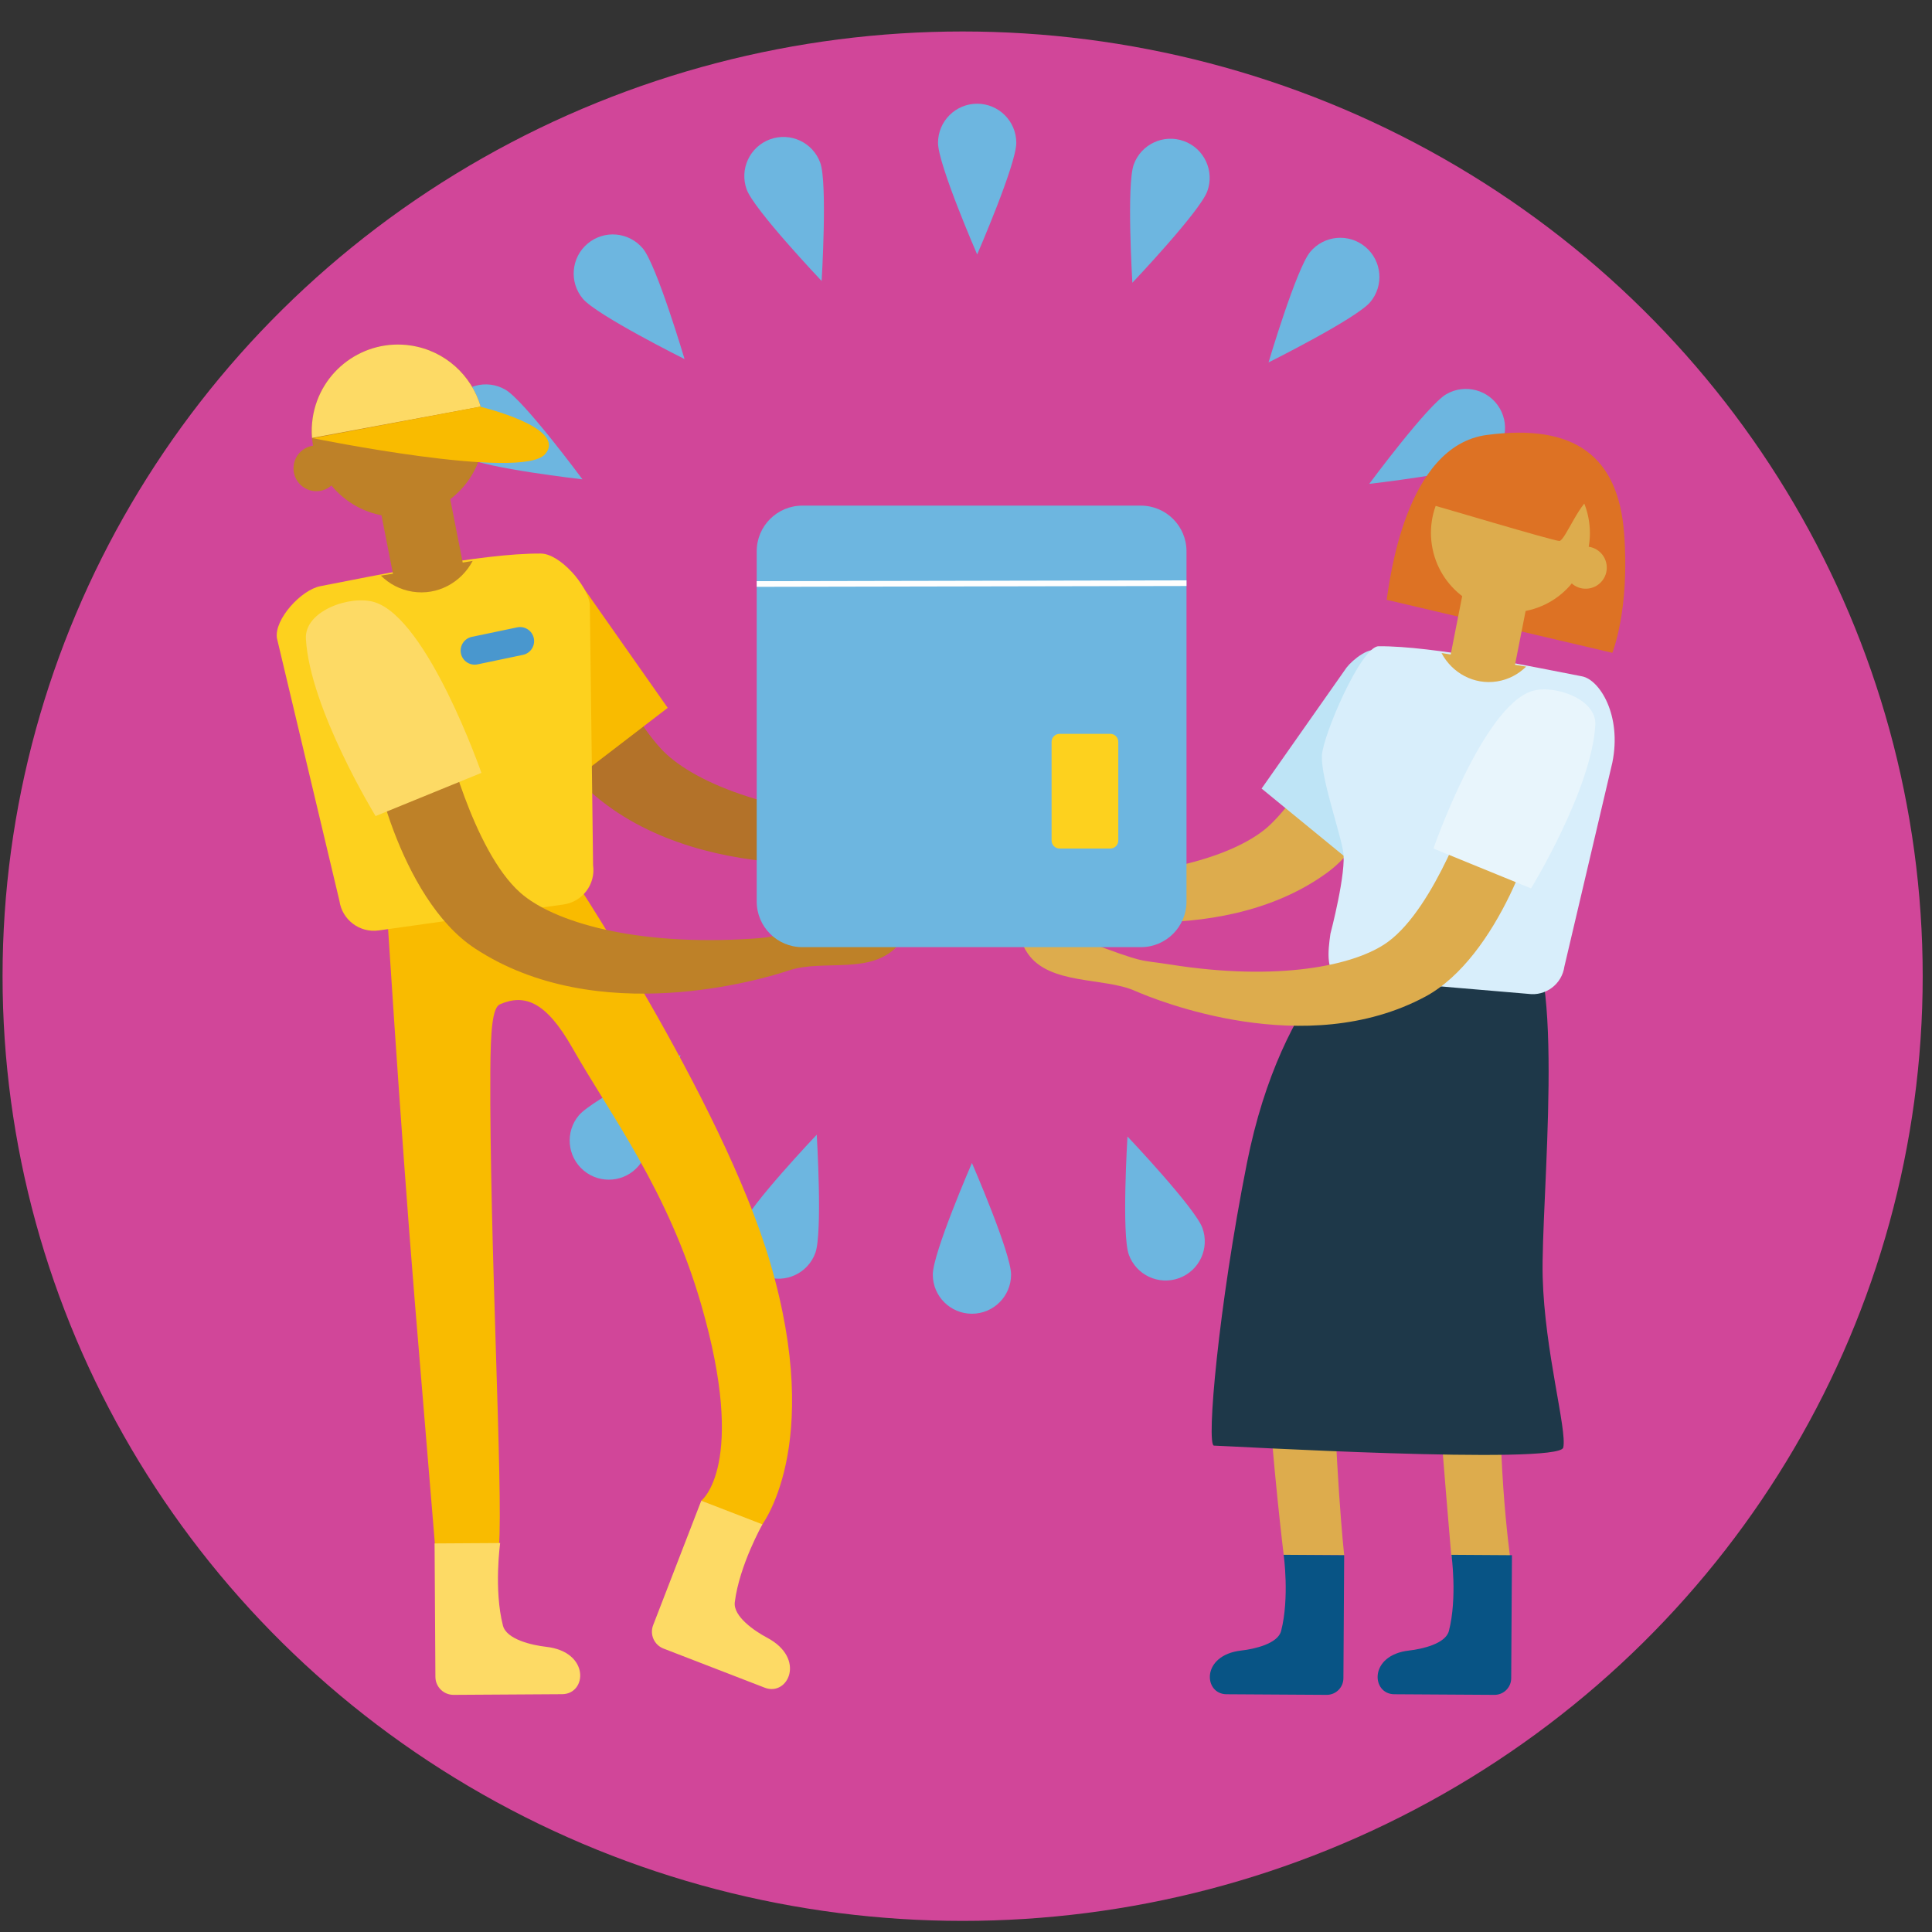 <?xml version="1.0" encoding="UTF-8"?>
<!DOCTYPE svg PUBLIC "-//W3C//DTD SVG 1.1//EN" "http://www.w3.org/Graphics/SVG/1.1/DTD/svg11.dtd">
<!-- Creator: CorelDRAW 2020 (64-Bit) -->
<svg xmlns="http://www.w3.org/2000/svg" xml:space="preserve" width="30.875mm" height="30.875mm" version="1.1" style="shape-rendering:geometricPrecision; text-rendering:geometricPrecision; image-rendering:optimizeQuality; fill-rule:evenodd; clip-rule:evenodd"
viewBox="0 0 3087.5 3087.5"
 xmlns:xlink="http://www.w3.org/1999/xlink"
 xmlns:xodm="http://www.corel.com/coreldraw/odm/2003">
 <rect x="0" y="0" width="3087.5" height="3087.5" fill="#333333" stroke="none"/>
 <defs>
  <style type="text/css">
   <![CDATA[
    .fil0 {fill:#D14699}
    .fil15 {fill:#FEFEFE;fill-rule:nonzero}
    .fil7 {fill:#FDDA65;fill-rule:nonzero}
    .fil9 {fill:#FDD11E;fill-rule:nonzero}
    .fil6 {fill:#F9BB00;fill-rule:nonzero}
    .fil2 {fill:#DD7224;fill-rule:nonzero}
    .fil14 {fill:#E8F5FC;fill-rule:nonzero}
    .fil3 {fill:#DDAC4D;fill-rule:nonzero}
    .fil13 {fill:#D8EEFB;fill-rule:nonzero}
    .fil10 {fill:#BE8128;fill-rule:nonzero}
    .fil5 {fill:#B37229;fill-rule:nonzero}
    .fil12 {fill:#BEE4F6;fill-rule:nonzero}
    .fil1 {fill:#6DB6E0;fill-rule:nonzero}
    .fil11 {fill:#4997CE;fill-rule:nonzero}
    .fil8 {fill:#1E3849;fill-rule:nonzero}
    .fil4 {fill:#085485;fill-rule:nonzero}
   ]]>
  </style>
 </defs>
 <g id="Layer_x0020_1">
  <ellipse class="fil0" cx="1538.36" cy="1560.03" rx="1534.27" ry="1509.72"/>
  <g id="_2381595954096">
   <path class="fil1" d="M1624.13 228.28c0,34.55 -62.55,178.36 -62.55,178.36 0,0 -62.55,-143.81 -62.55,-178.36 0,-34.53 27.99,-62.53 62.55,-62.53 34.53,0 62.55,28 62.55,62.53z"/>
   <path class="fil1" d="M1310.82 260.02c11.8,32.44 2.21,189 2.21,189 0,0 -107.94,-113.76 -119.78,-146.23 -11.8,-32.45 4.94,-68.35 37.38,-80.16 32.47,-11.8 68.35,4.92 80.19,37.39z"/>
   <path class="fil1" d="M1027.25 396.99c22.2,26.46 66.72,176.83 66.72,176.83 0,0 -140.34,-69.98 -162.55,-96.43 -22.2,-26.46 -18.77,-65.93 7.7,-88.13 26.46,-22.2 65.89,-18.73 88.13,7.73z"/>
   <path class="fil1" d="M807.6 622.67c29.93,17.26 123.21,143.35 123.21,143.35 0,0 -155.83,-17.76 -185.75,-35.02 -29.9,-17.26 -40.14,-55.53 -22.88,-85.43 17.26,-29.92 55.5,-40.17 85.42,-22.9z"/>
   <path class="fil1" d="M678.42 909.89c34.01,5.98 164.78,92.54 164.78,92.54 0,0 -152.49,36.61 -186.49,30.63 -34.04,-6.01 -56.76,-38.44 -50.74,-72.46 6,-34 38.44,-56.72 72.45,-50.71z"/>
   <path class="fil1" d="M655.24 1223.94c34.04,-6.01 186.52,30.63 186.52,30.63 0,0 -130.78,86.57 -164.78,92.55 -34.04,6 -66.48,-16.72 -72.46,-50.72 -6.01,-34.04 16.71,-66.45 50.72,-72.46z"/>
   <path class="fil1" d="M925.01 1782.47c22.2,-26.46 162.58,-96.44 162.58,-96.44 0,0 -44.55,150.38 -66.76,176.84 -22.2,26.47 -61.62,29.92 -88.09,7.73 -26.46,-22.24 -29.93,-61.66 -7.73,-88.13z"/>
   <path class="fil1" d="M1185.44 1959.58c11.8,-32.47 119.77,-146.23 119.77,-146.23 0,0 9.57,156.53 -2.25,189.01 -11.8,32.43 -47.71,49.18 -80.14,37.37 -32.48,-11.8 -49.22,-47.71 -37.38,-80.15z"/>
   <path class="fil1" d="M1490.69 2036.92c0,-34.54 62.55,-178.37 62.55,-178.37 0,0 62.55,143.83 62.55,178.37 0,34.55 -28.03,62.54 -62.55,62.54 -34.56,0 -62.55,-27.99 -62.55,-62.54z"/>
   <path class="fil1" d="M1804 2005.21c-11.8,-32.48 -2.21,-189.01 -2.21,-189.01 0,0 107.94,113.76 119.78,146.23 11.8,32.44 -4.94,68.35 -37.38,80.15 -32.47,11.82 -68.35,-4.93 -80.19,-37.37z"/>
   <path class="fil1" d="M2183.4 1787.84c22.2,26.46 18.77,65.89 -7.7,88.09 -26.46,22.2 -65.93,18.77 -88.13,-7.7l95.83 -80.39z"/>
   <path class="fil1" d="M2307.22 1642.52c-29.93,-17.26 -123.21,-143.31 -123.21,-143.31 0,0 155.83,17.72 185.76,35.01 29.9,17.27 40.14,55.51 22.87,85.43 -17.26,29.89 -55.53,40.17 -85.42,22.87z"/>
   <path class="fil1" d="M2436.4 1355.33c-34,-5.98 -164.78,-92.57 -164.78,-92.57 0,0 152.49,-36.61 186.49,-30.6 34.04,5.98 56.72,38.42 50.74,72.45 -6,34.01 -38.44,56.73 -72.45,50.72z"/>
   <path class="fil1" d="M2373.94 738.24c-29.93,17.26 -185.76,35.02 -185.76,35.02 0,0 93.28,-126.1 123.21,-143.36 29.89,-17.26 68.16,-7.02 85.43,22.88 17.26,29.93 7.02,68.16 -22.88,85.46z"/>
   <path class="fil1" d="M2189.81 482.75c-22.2,26.47 -162.57,96.44 -162.57,96.44 0,0 44.54,-150.37 66.75,-176.83 22.2,-26.47 61.62,-29.94 88.09,-7.73 26.46,22.2 29.93,61.66 7.73,88.12z"/>
   <path class="fil1" d="M1929.38 305.64c-11.8,32.47 -119.76,146.23 -119.76,146.23 0,0 -9.57,-156.56 2.23,-189 11.81,-32.47 47.72,-49.19 80.16,-37.38 32.47,11.8 49.18,47.71 37.37,80.15z"/>
   <path class="fil2" d="M2216 958.55c4.68,-28.21 28.72,-245.94 159.93,-263.42 141.11,-18.83 210.11,34.49 219.52,156.81 9.42,122.28 -18.82,191.31 -18.82,191.31l-360.63 -84.7z"/>
   <path class="fil3" d="M2170.8 1486.97l261.86 31.37c0,0 -8.93,352.04 -30.85,618.59 -14.04,170.37 11.75,353.58 11.75,353.58l-94.08 -1.56c-6.28,-79.97 -40.5,-446.89 -41.88,-692.92 -0.34,-59.92 -3.04,-93.99 -14.11,-98.8 -36.06,-15.67 -67.61,-4.84 -106.83,64.14 -24.59,43.33 -29.47,201.25 -27.1,366.18 3.09,215.26 18.55,357.78 18.55,357.78l-96.69 -0.62c0,0 -67.3,-546.96 -18.88,-745.26 18.18,-74.57 138.26,-252.48 138.26,-252.48z"/>
   <path class="fil4" d="M2319.54 2484.71l96.68 0.62 -1.19 196.67c-0.09,14.75 -12.11,26.62 -26.83,26.53l-160.03 -0.98c-36.67,-0.24 -41.33,-62.52 23.76,-69.88 20.49,-2.31 58.26,-10.74 63.54,-31.28 13.67,-53.26 4.07,-121.68 4.07,-121.68z"/>
   <path class="fil4" d="M2051.42 2484.71l96.69 0.62 -1.23 196.67c-0.1,14.75 -12.08,26.62 -26.83,26.53l-160 -0.98c-36.67,-0.24 -41.33,-62.52 23.76,-69.88 20.49,-2.31 58.26,-10.74 63.54,-31.28 13.64,-53.26 4.07,-121.68 4.07,-121.68z"/>
   <path class="fil5" d="M838.21 936.78c-10.92,21.96 3.55,244.2 114.74,336.59 181.03,150.46 474.91,101.99 515.33,93.22 57.52,-12.51 147.51,20.23 195.38,-26.74 31.34,-30.79 26.52,-59.46 -91.07,-40.97 -117.6,18.49 -97.27,13.37 -155.31,10.83 -188.95,-8.29 -314.66,-62.04 -361.64,-113.92 -68.87,-76.01 -82.3,-169.74 -82.3,-169.74l-135.13 -89.27z"/>
   <path class="fil6" d="M726.59 980.07l199.19 259.54 141.29 -108.39 -147.27 -209.74c-10.88,-14.04 -41.67,-38.39 -56.11,-28.06l-137.1 86.65z"/>
   <path class="fil6" d="M899.38 1377.08l-283.88 34c0,0 23.79,382.49 47.59,671.49 15.21,184.68 32.32,389.61 32.32,389.61l101.98 -1.69c6.81,-86.71 -15.3,-491.62 -13.79,-758.39 0.33,-64.95 3.27,-101.86 15.29,-107.11 39.1,-16.99 73.29,-5.21 115.79,69.58 61.51,108.27 153.01,227.79 205.72,409.69 74.64,257.63 0.28,313.99 0.28,313.99l94.9 41.64c0,0 102.01,-126.12 15.3,-421.92 -76.29,-260.37 -331.5,-640.89 -331.5,-640.89z"/>
   <path class="fil7" d="M1218.43 2436.06l-97.75 -37.81 -76.91 198.91c-5.74,14.87 1.66,31.61 16.56,37.38l161.81 62.55c37.1,14.35 66.51,-46.66 3.77,-79.91 -19.75,-10.46 -54.52,-33.97 -51.66,-56.78 7.36,-59.15 44.18,-124.34 44.18,-124.34z"/>
   <path class="fil8" d="M2211.27 1473.66c-18.79,9.42 -162.27,101.13 -218.72,385.74 -45.25,228.14 -65.1,450.82 -52.52,450.82 12.53,0 551.94,31.33 558.19,3.12 6.28,-28.24 -29.77,-153.69 -32.9,-272.83 -3.16,-119.16 39.18,-511.19 -32.94,-555.11 -72.15,-43.91 -221.11,-11.74 -221.11,-11.74z"/>
   <path class="fil7" d="M799.29 2465.89l-104.8 0.64 1.32 213.27c0.09,15.95 13.12,28.82 29.1,28.73l173.45 -1.08c39.78,-0.24 44.81,-67.79 -25.75,-75.73 -22.2,-2.52 -63.16,-11.65 -68.87,-33.91 -14.81,-57.75 -4.45,-131.92 -4.45,-131.92z"/>
   <path class="fil9" d="M900.48 1445.45l-295.29 41.46c-30.38,4.26 -58.5,-16.92 -62.76,-47.31l-99.93 -419.93c-4.26,-30.39 39.16,-77.09 69.3,-82.89 85.3,-16.4 257.17,-52.86 352.53,-52.16 30.6,0.25 74.03,50.26 78.28,80.64l5.18 417.46c4.27,30.39 -16.92,58.47 -47.31,62.73z"/>
   <path class="fil10" d="M595.94 1181.56c-8.41,23.03 42.04,254.35 162.75,333.89 196.55,129.53 462.72,48.61 501.94,35.42 55.77,-18.8 134.45,9.08 176.8,-42.89 27.74,-34.04 20.51,-79.82 -94.35,-48.45 -114.84,31.37 -81.47,36.55 -139.43,40.44 -188.7,12.67 -319.57,-26.89 -372.04,-73.25 -76.84,-67.96 -120.9,-255.34 -120.9,-255.34l-114.77 10.18z"/>
   <path class="fil7" d="M598.48 962.29c85.25,26.43 170.86,272.84 170.86,272.84l-169.11 69.02c0,0 -105.05,-171.37 -111.37,-283.23 -2.57,-45.11 71.54,-70.46 109.62,-58.63z"/>
   <path class="fil10" d="M755.35 896.4c-18.33,34.64 -56.22,55.46 -96.15,49.15 -19.74,-3.1 -37.1,-12.38 -50.5,-25.64l146.65 -23.51z"/>
   <polygon class="fil10" points="740.42,903.94 629.73,925.71 595.72,752.99 706.42,731.22 "/>
   <path class="fil10" d="M772.07 709.1c-11.47,75.2 -81.72,126.83 -156.91,115.36 -75.16,-11.46 -126.82,-81.72 -115.36,-156.87 11.5,-75.18 81.73,-126.82 156.91,-115.36 75.19,11.47 126.82,81.72 115.36,156.87z"/>
   <path class="fil7" d="M498.68 699.8l269.49 -49.96c-14.54,-49.81 -56.77,-89.26 -111.46,-97.61 -75.18,-11.46 -145.43,40.18 -156.91,115.36 -1.66,10.9 -1.99,21.69 -1.12,32.21z"/>
   <path class="fil10" d="M541.66 753.94c-3.03,19.96 -21.67,33.67 -41.64,30.6 -19.93,-3.04 -33.64,-21.68 -30.6,-41.64 3.04,-19.97 21.68,-33.67 41.64,-30.61 19.97,3.05 33.67,21.68 30.6,41.65z"/>
   <path class="fil6" d="M767.34 649.93c0,0 141.05,33.54 103.62,75.98 -37.41,42.47 -370.96,-25.64 -370.96,-25.64l267.34 -50.34z"/>
   <path class="fil11" d="M853.08 1019.94c2.55,12.14 -5.24,24.04 -17.36,26.58l-72.52 15.18c-12.14,2.55 -24.04,-5.21 -26.58,-17.35 -2.54,-12.14 5.25,-24.04 17.35,-26.59l72.52 -15.17c12.14,-2.55 24.04,5.2 26.59,17.35z"/>
   <path class="fil3" d="M2246.23 1092.4c8.67,20.88 -18.15,224.55 -126.12,302.79 -175.8,127.44 -443.3,64.95 -479.97,54.4 -52.19,-15.02 -137.04,9.63 -178.18,-36.52 -26.98,-30.2 -20.82,-56.32 86.28,-32.13 107.11,24.16 88.71,18.21 142.28,19.41 174.41,3.89 293.39,-37.94 339.81,-82.82 68.01,-65.78 86.07,-151.23 86.07,-151.23l129.83 -73.9z"/>
   <path class="fil12" d="M2330.16 1120.79l-142.4 279.96 -171.62 -140.56 135.83 -193.43c10.02,-12.97 38.42,-35.45 51.75,-25.88l126.44 79.91z"/>
   <path class="fil13" d="M2145.44 1563.05l296.72 25.23c28.03,3.96 53.94,-15.57 57.86,-43.63l76.61 -325.8c15.57,-76.13 -20.52,-132.65 -48.33,-137.98 -78.68,-15.12 -237.21,-48.76 -325.16,-48.11 -28.24,0.21 -89.62,143.84 -90.64,175.11 -1.19,36.25 27.63,117.01 33.95,152.34 5.89,32.83 -20.3,131.97 -20.3,131.97 -3.96,28.03 -8.77,66.91 19.29,70.87z"/>
   <path class="fil3" d="M2455.08 1299.61c5.79,21.87 -59.83,230.13 -177.36,293.11 -191.37,102.6 -429.1,6.08 -464.03,-9.31 -49.67,-21.92 -137.06,-8.93 -171.62,-60.2 -22.66,-33.61 -13.03,-58.62 89.85,-20.23 102.87,38.38 85.42,30.01 138.35,38.42 172.29,27.35 295.8,1.96 347.87,-36.27 76.26,-56 132.37,-224.46 132.37,-224.46l104.57 18.94z"/>
   <path class="fil14" d="M2448.33 1104.39c-78.62,24.38 -157.58,251.64 -157.58,251.64l155.98 63.7c0,0 96.9,-158.07 102.72,-261.25 2.37,-41.61 -65.98,-65.01 -101.12,-54.09z"/>
   <path class="fil3" d="M2303.66 1043.61c16.9,31.95 51.85,51.15 88.68,45.36 18.22,-2.87 34.22,-11.44 46.59,-23.68l-135.27 -21.68z"/>
   <polygon class="fil3" points="2317.42,1050.57 2419.5,1070.65 2450.87,911.33 2348.79,891.24 "/>
   <path class="fil3" d="M2288.24 870.85c10.57,69.36 75.36,116.99 144.7,106.41 69.35,-10.58 116.98,-75.37 106.4,-144.71 -10.58,-69.36 -75.37,-116.97 -144.71,-106.39 -69.35,10.57 -116.97,75.36 -106.39,144.69z"/>
   <path class="fil3" d="M2500.74 912.19c2.81,18.43 20.01,31.06 38.41,28.24 18.41,-2.79 31.06,-19.99 28.24,-38.39 -2.82,-18.43 -19.99,-31.06 -38.41,-28.24 -18.4,2.79 -31.03,19.99 -28.24,38.39z"/>
   <path class="fil1" d="M1823.2 1513.64l-540.99 0c-40.26,0 -72.92,-32.65 -72.92,-72.91l0 -559.79c0,-40.28 32.66,-72.91 72.92,-72.91l540.99 0c40.26,0 72.92,32.63 72.92,72.91l0 559.79c0,40.26 -32.66,72.91 -72.92,72.91z"/>
   <path class="fil2" d="M2341.44 723.33c-25.12,12.58 -72.15,78.41 -59.61,81.57 12.57,3.13 200.72,59.58 210.14,59.58 9.41,0 34.49,-69 56.44,-72.13 21.96,-3.15 15.67,-40.78 -53.32,-69.02 -68.99,-28.2 -153.65,0 -153.65,0z"/>
   <polygon class="fil15" points="1209.29,928.75 1896.12,927.44 1896.12,936.48 1209.29,937.79 "/>
   <path class="fil9" d="M1774.32 1356.03l-81.01 0c-7.05,0 -12.79,-5.7 -12.79,-12.78l0 -157.73c0,-7.05 5.74,-12.79 12.79,-12.79l81.01 0c7.06,0 12.79,5.74 12.79,12.79l0 157.73c0,7.08 -5.73,12.78 -12.79,12.78z"/>
  </g>
 </g>
</svg>
